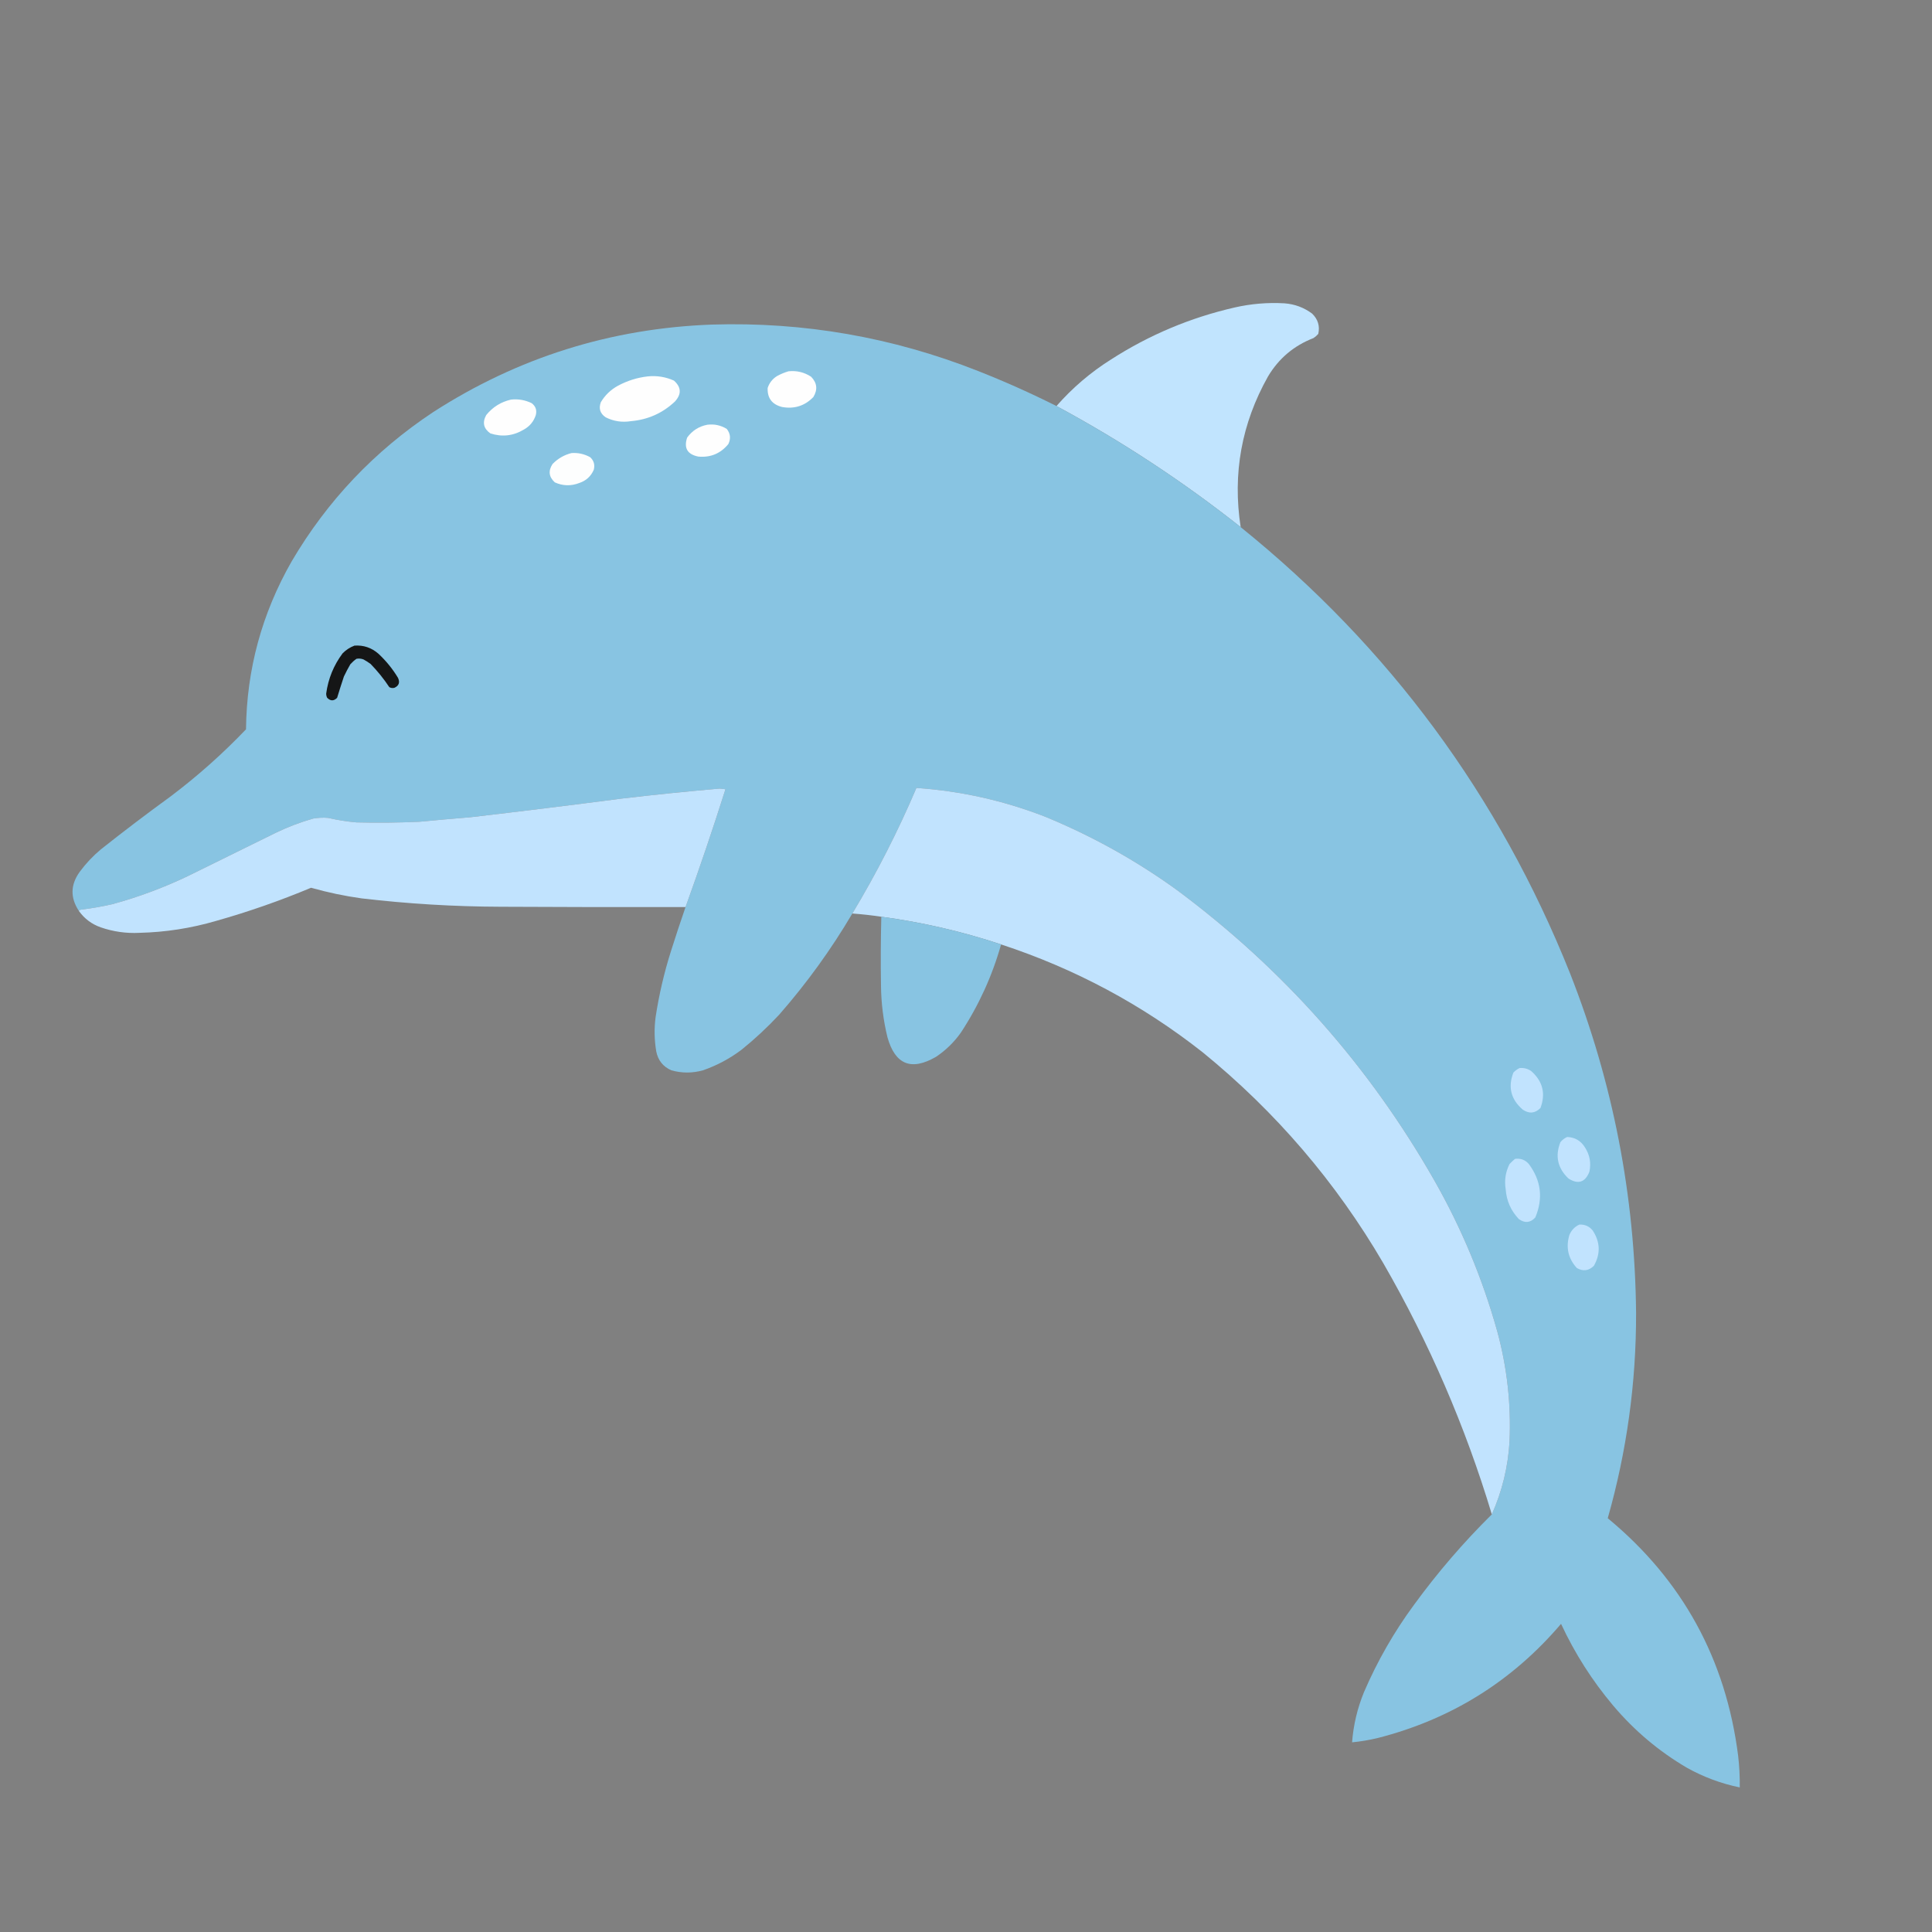 <?xml version="1.0" encoding="UTF-8"?>
<!DOCTYPE svg PUBLIC "-//W3C//DTD SVG 1.1//EN" "http://www.w3.org/Graphics/SVG/1.1/DTD/svg11.dtd">
<svg xmlns="http://www.w3.org/2000/svg" version="1.1" width="3000px" height="3000px" style="shape-rendering:geometricPrecision; text-rendering:geometricPrecision; image-rendering:optimizeQuality; fill-rule:evenodd; clip-rule:evenodd" xmlns:xlink="http://www.w3.org/1999/xlink">
<rect width="100%" height="100%" fill="#808080" stroke="none"/>
<g><path style="opacity:0.997" fill="#c1e4fe" d="M 1926.5,818.5 C 1836.85,747.572 1741.51,684.905 1640.5,630.5C 1665.33,602.163 1693.67,577.997 1725.5,558C 1784.56,520.063 1848.39,493.229 1917,477.5C 1942.53,471.664 1968.36,469.497 1994.5,471C 2010.48,472.211 2024.81,477.545 2037.5,487C 2046.55,495.814 2049.72,506.314 2047,518.5C 2044.8,521.04 2042.3,523.207 2039.5,525C 2009.16,536.75 1985.66,556.584 1969,584.5C 1927.89,657.547 1913.72,735.547 1926.5,818.5 Z"/></g>
<g><path style="opacity:0.999" fill="#88c4e2" d="M 1640.5,630.5 C 1741.51,684.905 1836.85,747.572 1926.5,818.5C 2157.31,1004.7 2327.81,1235.7 2438,1511.5C 2504.63,1680.99 2538.8,1856.82 2540.5,2039C 2540.72,2147.26 2526.06,2253.43 2496.5,2357.5C 2612.41,2453.27 2679.91,2576.27 2699,2726.5C 2700.86,2742.78 2701.69,2759.12 2701.5,2775.5C 2672.63,2769.57 2645.3,2759.4 2619.5,2745C 2575.96,2719.48 2537.79,2687.31 2505,2648.5C 2472.44,2609.9 2445.44,2567.56 2424,2521.5C 2347.91,2610.84 2252.75,2670 2138.5,2699C 2125.64,2702.03 2112.64,2704.2 2099.5,2705.5C 2101.57,2678.54 2107.74,2652.54 2118,2627.5C 2138.9,2579 2164.9,2533.67 2196,2491.5C 2232.44,2441.57 2272.6,2394.9 2316.5,2351.5C 2332.5,2315.62 2341.67,2277.96 2344,2238.5C 2346.55,2180.5 2340.21,2123.5 2325,2067.5C 2301.99,1985.14 2269.32,1906.81 2227,1832.5C 2125.57,1654.71 1992.41,1504.54 1827.5,1382C 1763.94,1336.04 1695.61,1298.04 1622.5,1268C 1558.15,1243.03 1491.65,1228.2 1423,1223.5C 1394.28,1290.97 1361.12,1355.97 1323.5,1418.5C 1290.57,1474.34 1252.74,1526.67 1210,1575.5C 1191.7,1595.13 1172.2,1613.3 1151.5,1630C 1133.25,1643.79 1113.25,1654.46 1091.5,1662C 1075.13,1666.54 1058.79,1666.54 1042.5,1662C 1029.55,1656.29 1021.72,1646.46 1019,1632.5C 1016.04,1614.9 1015.71,1597.23 1018,1579.5C 1023.32,1544.54 1031.32,1510.21 1042,1476.5C 1049.21,1453.69 1056.71,1431.03 1064.5,1408.5C 1086.33,1348.02 1106.99,1287.02 1126.5,1225.5C 1123.5,1225.17 1120.5,1224.83 1117.5,1224.5C 1066.76,1228.9 1016.09,1234.06 965.5,1240C 887.239,1250.21 808.906,1259.88 730.5,1269C 704.15,1271.14 677.816,1273.47 651.5,1276C 618.847,1277.48 586.18,1277.82 553.5,1277C 538.636,1275.72 523.969,1273.38 509.5,1270C 501.797,1269.36 494.131,1269.69 486.5,1271C 466.54,1276.65 447.206,1283.98 428.5,1293C 383.167,1315.33 337.833,1337.67 292.5,1360C 254.514,1378.22 215.181,1392.88 174.5,1404C 158.486,1407.64 142.32,1410.47 126,1412.5C 124.319,1412.61 123.152,1413.27 122.5,1414.5C 108.85,1393.92 109.35,1373.58 124,1353.5C 133.425,1340.74 144.258,1329.24 156.5,1319C 191.932,1290.9 227.932,1263.57 264.5,1237C 306.421,1205.42 345.587,1170.59 382,1132.5C 382.997,1039.53 406.663,952.529 453,871.5C 508.274,777.554 581.441,700.387 672.5,640C 804.105,555.137 948.438,509.804 1105.5,504C 1248.15,499.608 1385.82,523.608 1518.5,576C 1559.98,592.328 1600.65,610.495 1640.5,630.5 Z"/></g>
<g><path style="opacity:1" fill="#fefefe" d="M 1224.5,576.5 C 1237.23,575.21 1248.89,578.043 1259.5,585C 1268.76,594.502 1269.93,605.002 1263,616.5C 1249.7,630.207 1233.54,635.374 1214.5,632C 1198.92,628.111 1191.42,618.277 1192,602.5C 1194.58,594.587 1199.41,588.42 1206.5,584C 1212.33,580.788 1218.33,578.288 1224.5,576.5 Z"/></g>
<g><path style="opacity:1" fill="#fefefe" d="M 1005.5,584.5 C 1019.82,582.996 1033.49,585.163 1046.5,591C 1057.97,601.208 1058.47,612.042 1048,623.5C 1028.82,641.572 1005.98,651.739 979.5,654C 965.797,656.179 952.797,654.179 940.5,648C 931.831,642.157 929.331,634.323 933,624.5C 939.48,613.654 948.313,605.154 959.5,599C 974.051,591.203 989.384,586.369 1005.5,584.5 Z"/></g>
<g><path style="opacity:1" fill="#fefefe" d="M 793.5,620.5 C 804.765,619.282 815.432,621.116 825.5,626C 831.77,630.709 833.936,636.876 832,644.5C 828.791,654.381 822.625,661.881 813.5,667C 797.009,676.881 779.675,678.881 761.5,673C 750.842,665.541 748.676,656.041 755,644.5C 765.076,632.047 777.909,624.047 793.5,620.5 Z"/></g>
<g><path style="opacity:1" fill="#fefefe" d="M 1098.5,659.5 C 1109.32,658.206 1119.32,660.372 1128.5,666C 1134.2,673.198 1135.03,681.031 1131,689.5C 1118.98,704.175 1103.48,710.675 1084.5,709C 1067.41,705.636 1061.58,695.803 1067,679.5C 1074.89,668.643 1085.39,661.976 1098.5,659.5 Z"/></g>
<g><path style="opacity:1" fill="#fdfefe" d="M 887.5,703.5 C 897.866,702.805 907.533,704.972 916.5,710C 922.167,715.319 924.001,721.819 922,729.5C 917.577,739.641 910.077,746.474 899.5,750C 886.619,754.979 873.952,754.646 861.5,749C 852.224,740.542 851.058,731.042 858,720.5C 866.312,711.984 876.146,706.317 887.5,703.5 Z"/></g>
<g><path style="opacity:1" fill="#151616" d="M 550.5,1002.5 C 564.563,1001.58 576.896,1005.74 587.5,1015C 599.463,1026.12 609.63,1038.62 618,1052.5C 621.315,1059.62 619.482,1064.79 612.5,1068C 609.697,1068.75 607.03,1068.42 604.5,1067C 595.972,1054.13 586.305,1042.13 575.5,1031C 572.003,1028.42 568.336,1026.08 564.5,1024C 560.928,1022.6 557.261,1022.26 553.5,1023C 550.035,1025.46 546.869,1028.3 544,1031.5C 540.412,1037.68 537.078,1044.01 534,1050.5C 530.339,1061.49 526.839,1072.49 523.5,1083.5C 518.372,1088.78 513.206,1088.78 508,1083.5C 506.994,1081.47 506.494,1079.3 506.5,1077C 509.644,1053.89 518.144,1033.06 532,1014.5C 537.328,1009.09 543.495,1005.09 550.5,1002.5 Z"/></g>
<g><path style="opacity:1" fill="#c1e3fe" d="M 2316.5,2351.5 C 2275.36,2214.9 2219.19,2084.9 2148,1961.5C 2074.54,1835.67 1981.04,1726.5 1867.5,1634C 1773.45,1559.96 1669.12,1504.13 1554.5,1466.5C 1494.01,1446.41 1432.01,1432.07 1368.5,1423.5C 1353.57,1421.26 1338.57,1419.59 1323.5,1418.5C 1361.12,1355.97 1394.28,1290.97 1423,1223.5C 1491.65,1228.2 1558.15,1243.03 1622.5,1268C 1695.61,1298.04 1763.94,1336.04 1827.5,1382C 1992.41,1504.54 2125.57,1654.71 2227,1832.5C 2269.32,1906.81 2301.99,1985.14 2325,2067.5C 2340.21,2123.5 2346.55,2180.5 2344,2238.5C 2341.67,2277.96 2332.5,2315.62 2316.5,2351.5 Z"/></g>
<g><path style="opacity:1" fill="#c1e3fe" d="M 1064.5,1408.5 C 968.833,1408.67 873.166,1408.5 777.5,1408C 705.243,1407.76 633.243,1403.43 561.5,1395C 534.947,1391.29 508.78,1385.79 483,1378.5C 434.931,1398.63 385.764,1415.8 335.5,1430C 296.622,1441.37 256.956,1447.54 216.5,1448.5C 195.933,1449.54 175.933,1446.71 156.5,1440C 142.41,1435.06 131.077,1426.56 122.5,1414.5C 123.152,1413.27 124.319,1412.61 126,1412.5C 142.32,1410.47 158.486,1407.64 174.5,1404C 215.181,1392.88 254.514,1378.22 292.5,1360C 337.833,1337.67 383.167,1315.33 428.5,1293C 447.206,1283.98 466.54,1276.65 486.5,1271C 494.131,1269.69 501.797,1269.36 509.5,1270C 523.969,1273.38 538.636,1275.72 553.5,1277C 586.18,1277.82 618.847,1277.48 651.5,1276C 677.816,1273.47 704.15,1271.14 730.5,1269C 808.906,1259.88 887.239,1250.21 965.5,1240C 1016.09,1234.06 1066.76,1228.9 1117.5,1224.5C 1120.5,1224.83 1123.5,1225.17 1126.5,1225.5C 1106.99,1287.02 1086.33,1348.02 1064.5,1408.5 Z"/></g>
<g><path style="opacity:0.994" fill="#88c4e2" d="M 1368.5,1423.5 C 1432.01,1432.07 1494.01,1446.41 1554.5,1466.5C 1540.64,1515.54 1519.81,1561.21 1492,1603.5C 1481.46,1618.38 1468.62,1630.88 1453.5,1641C 1415.04,1663.34 1389.87,1653.18 1378,1610.5C 1371.6,1584.23 1368.27,1557.56 1368,1530.5C 1367.43,1494.83 1367.59,1459.16 1368.5,1423.5 Z"/></g>
<g><path style="opacity:1" fill="#c1e3fe" d="M 2359.5,1658.5 C 2366.04,1657.85 2372.04,1659.35 2377.5,1663C 2395.61,1678.95 2400.44,1698.11 2392,1720.5C 2383.63,1728.94 2374.47,1729.77 2364.5,1723C 2346.1,1707.14 2341.26,1687.98 2350,1665.5C 2352.82,1662.52 2355.99,1660.19 2359.5,1658.5 Z"/></g>
<g><path style="opacity:1" fill="#c1e3fe" d="M 2433.5,1765.5 C 2445.46,1765.94 2454.62,1771.28 2461,1781.5C 2468.61,1793.24 2470.95,1805.9 2468,1819.5C 2461.43,1836.02 2450.6,1839.52 2435.5,1830C 2418.62,1813.89 2414.46,1795.06 2423,1773.5C 2425.94,1769.96 2429.44,1767.3 2433.5,1765.5 Z"/></g>
<g><path style="opacity:1" fill="#c1e3fe" d="M 2352.5,1799.5 C 2361.14,1798.32 2368.31,1800.99 2374,1807.5C 2393.1,1833.3 2396.43,1860.97 2384,1890.5C 2376.31,1898.82 2367.81,1899.65 2358.5,1893C 2346.1,1880.03 2339.27,1864.53 2338,1846.5C 2335.82,1832.78 2337.82,1819.78 2344,1807.5C 2346.73,1804.6 2349.56,1801.93 2352.5,1799.5 Z"/></g>
<g><path style="opacity:1" fill="#c1e3fe" d="M 2452.5,1901.5 C 2460.86,1901.12 2467.69,1904.12 2473,1910.5C 2484.89,1928.44 2485.55,1946.78 2475,1965.5C 2467.06,1973.34 2458.23,1974.51 2448.5,1969C 2434.97,1954.07 2431.14,1936.9 2437,1917.5C 2440.18,1910.07 2445.34,1904.73 2452.5,1901.5 Z"/></g>
</svg>
